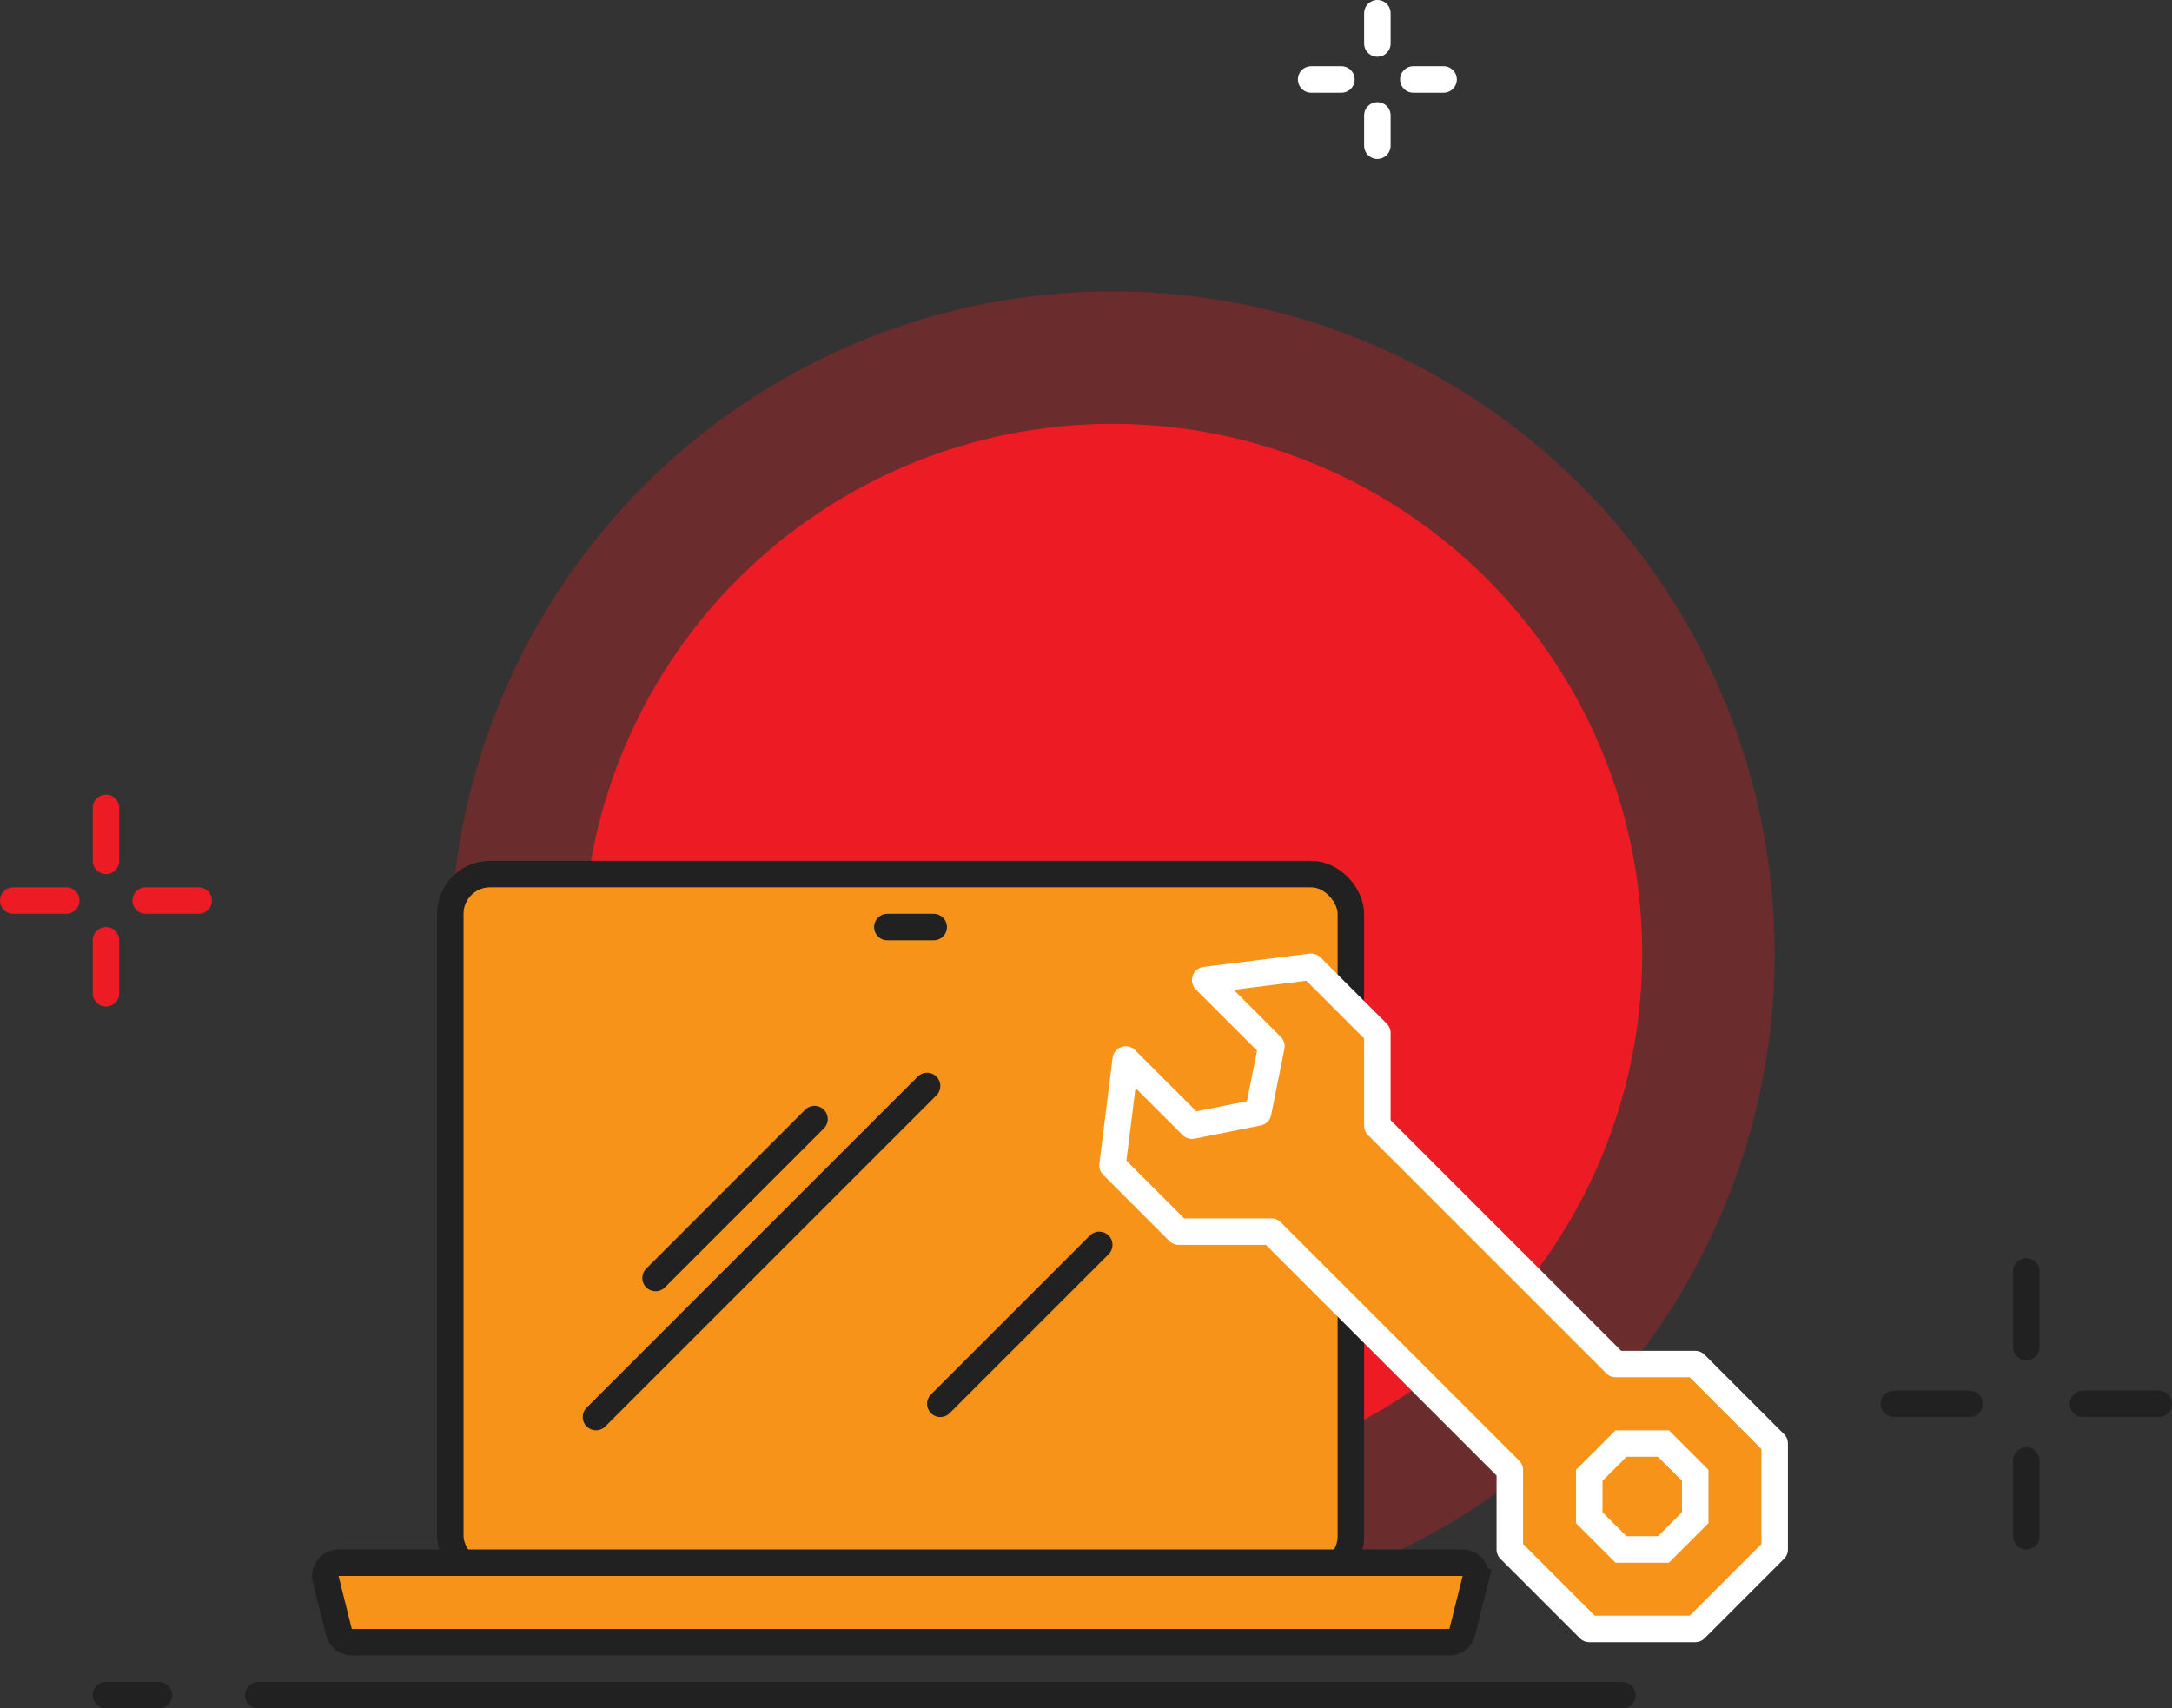 <svg width="164" height="129" viewBox="0 0 164 129" fill="none" xmlns="http://www.w3.org/2000/svg">
<rect x="0" y="0" width="164" height="129" fill="#333333" stroke="none"/>
<circle cx="84" cy="72" r="45" stroke="#ED1C24" stroke-opacity="0.3" stroke-width="10"/>
<path d="M8 61V65" stroke="#ED1C24" stroke-width="2" stroke-linecap="round"/>
<path d="M8 71V75" stroke="#ED1C24" stroke-width="2" stroke-linecap="round"/>
<path d="M11 68L15 68" stroke="#ED1C24" stroke-width="2" stroke-linecap="round"/>
<path d="M1 68L5 68" stroke="#ED1C24" stroke-width="2" stroke-linecap="round"/>
<path d="M153 96V101.714" stroke="#212121" stroke-width="2" stroke-linecap="round"/>
<path d="M153 110.286V116" stroke="#212121" stroke-width="2" stroke-linecap="round"/>
<path d="M157.286 106L163 106" stroke="#212121" stroke-width="2" stroke-linecap="round"/>
<path d="M143 106L148.714 106" stroke="#212121" stroke-width="2" stroke-linecap="round"/>
<circle cx="84" cy="72" r="40" fill="#ED1C24"/>
<path d="M104 1V3.286" stroke="white" stroke-width="2" stroke-linecap="round"/>
<path d="M104 8.714V11" stroke="white" stroke-width="2" stroke-linecap="round"/>
<path d="M106.714 6L109 6" stroke="white" stroke-width="2" stroke-linecap="round"/>
<path d="M99 6L101.286 6" stroke="white" stroke-width="2" stroke-linecap="round"/>
<rect x="34" y="66" width="68" height="53" rx="3" fill="#F69318" stroke="#212121" stroke-width="2"/>
<path d="M24.591 119.243C24.434 118.611 24.911 118 25.562 118H110.438C111.089 118 111.566 118.611 111.409 119.243L112.379 119.485L111.409 119.243L110.409 123.243C110.297 123.688 109.897 124 109.438 124H26.562C26.103 124 25.703 123.688 25.591 123.243L24.591 119.243Z" fill="#F69318" stroke="#212121" stroke-width="2"/>
<path d="M67 70H70.5" stroke="#212121" stroke-width="2" stroke-linecap="round"/>
<path d="M49.5 96.5L61.5 84.5" stroke="#212121" stroke-width="2" stroke-linecap="round"/>
<path d="M71 106L83 94" stroke="#212121" stroke-width="2" stroke-linecap="round"/>
<path d="M45 107L70 82" stroke="#212121" stroke-width="2" stroke-linecap="round"/>
<path d="M19.5 128H122.5" stroke="#212121" stroke-width="2" stroke-linecap="round"/>
<path d="M8 128H12" stroke="#212121" stroke-width="2" stroke-linecap="round"/>
<path d="M96 79L91 74L99 73L104 78V85L122 103H128L134 109V117L128 123H120L114 117V111L96 93H89L84 88L85 80L90 85L95 84L96 79Z" fill="#F69318" stroke="white" stroke-width="2" stroke-linejoin="round"/>
<path d="M128 114.6L125.6 117H122.4L120 114.6V111.4L122.4 109H125.6L128 111.4V114.6Z" fill="#F69318" stroke="white" stroke-width="2"/>
</svg>
